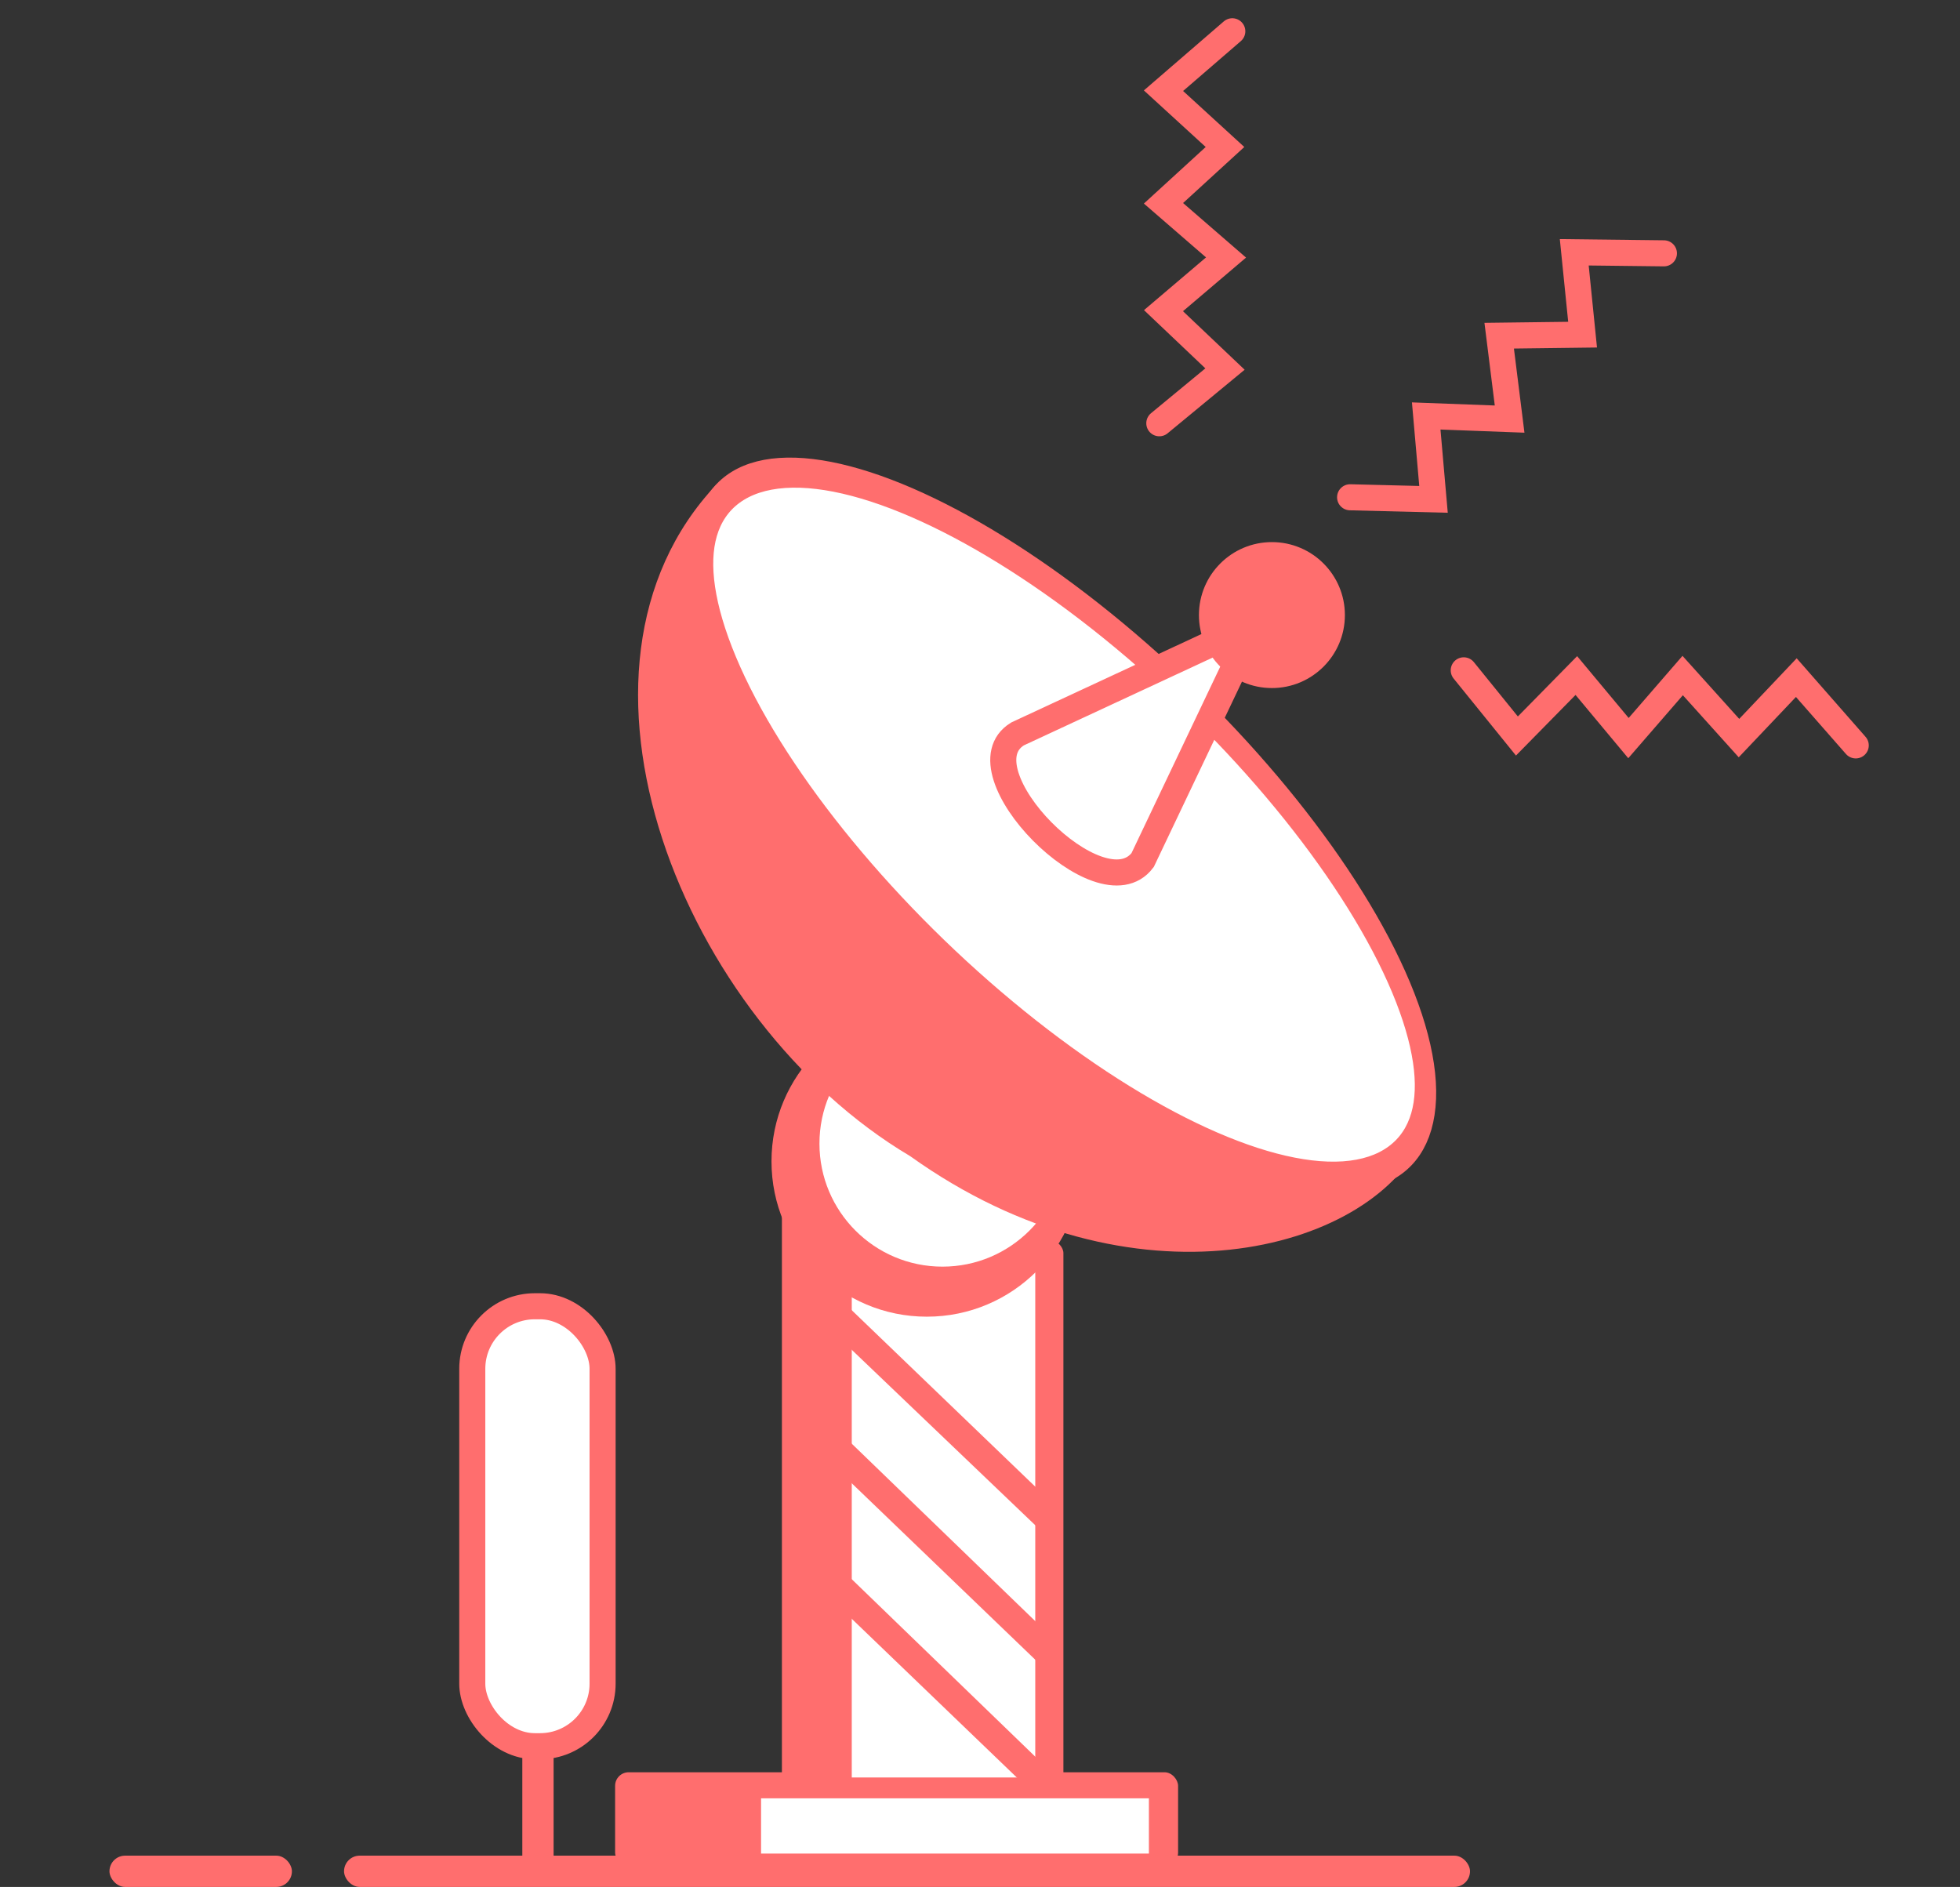 <svg xmlns:xlink="http://www.w3.org/1999/xlink" xmlns="http://www.w3.org/2000/svg" viewBox="0 0 188 181" width="188"  height="181" ><rect x="0" y="0" width="188" height="181" fill="#333333" stroke="none"/><style>.a{fill:#ff6e6e}.b{fill:#fff}.c{stroke:#ff6e6e}.d{stroke-linecap:round;stroke-width:2.5}</style><g class="a"><rect width="17.5" height="3" x="10.5" y="178" ry="1.5"/><rect width="108" height="3" x="33" y="178" ry="1.5"/><rect width="3" height="12" x="50.1" y="167" ry="0"/></g><rect class="b c d" width="12.5" height="42.2" x="45.3" y="125.3" ry="6"/><rect class="a" width="54" height="9" x="59" y="170" ry="1.3"/><rect class="b" width="37.2" height="5.3" x="73" y="172.5" ry="0"/><rect class="a" width="23" height="52.3" x="79" y="119" ry="1.2"/><path class="b" d="M81.7 121.5h17.6v49H81.7z"/><path class="a" d="m81.2 125.2 18.2 17.5v3.7L81.2 129zm0 12.8 18.2 17.6v3.7l-18.2-17.5zm0 13 18.2 17.6v3.7l-18.2-17.5z"/><rect class="a" width="5" height="55" x="75" y="116" ry="0"/><circle class="a" cx="88.9" cy="111.4" r="14.9"/><circle class="b" cx="90.4" cy="109.7" r="11.8"/><path class="a" d="M136.3 109.5c-5 10.5-27.6 16.7-49 1.4-21.9-13-35.3-46.7-18.6-64.4Z"/><ellipse class="b c d" cx="4.8" cy="130.8" rx="18.9" ry="44.5" transform="matrix(.28 -.96 .77 .64 0 0)"/><path class="b c d" d="m120.4 59.8-10.8 22.7c-4 5.3-17.7-8.6-12-12.1Z"/><circle class="a" cx="122" cy="59" r="7"/><path class="c d" fill="none" d="m118.2 3-6.6 5.7 5.9 5.4-5.9 5.4 6 5.2-6 5.1 5.9 5.6-6.3 5.2m48.4-16.3-8.6-.1.8 7.9-8 .1 1 8-8-.3.7 8-8-.2M178 71.5l-5.7-6.5-5.5 5.8-5.4-6-5.2 6-5-6-5.7 5.8-5.1-6.3"/></svg>